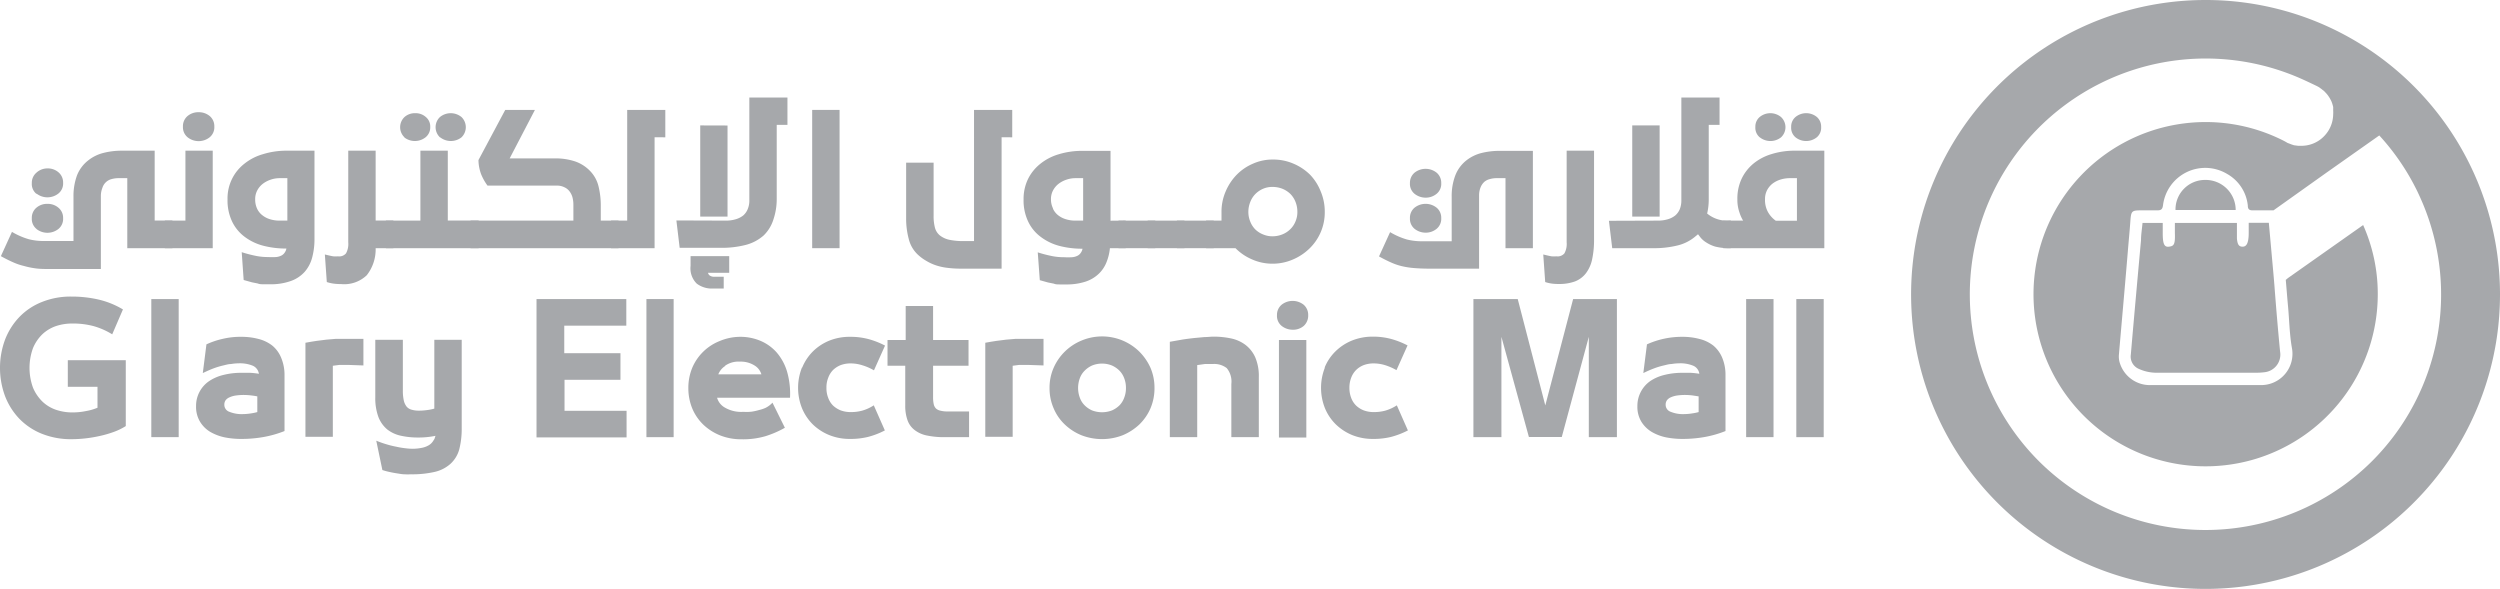 <svg xmlns="http://www.w3.org/2000/svg" viewBox="0 0 282.05 66.43"><defs><style>.cls-1{fill:#a6a8ab;}</style></defs><title>logo-4</title><g id="Layer_2" data-name="Layer 2"><g id="Layer_1-2" data-name="Layer 1"><path class="cls-1" d="M13.42,20.1a2.9,2.9,0,0,0-.81.1,1.46,1.46,0,0,0-1.06,1,2.46,2.46,0,0,0-.17.88v8.27H5.74c-.65,0-1.22,0-1.71-.07A9.09,9.09,0,0,1,2.68,30a6.55,6.55,0,0,1-1.18-.4c-.37-.16-.84-.39-1.4-.7l1.25-2.74a8.17,8.17,0,0,0,1.9.83,6.8,6.8,0,0,0,1.66.2H8.29v-5a6.76,6.76,0,0,1,.4-2.41A4,4,0,0,1,10,18.06a4.49,4.49,0,0,1,1.64-.8A8.36,8.36,0,0,1,13.69,17h3.76v7.88h2V28H14.36V20.1Zm-9.3,1.78a1.44,1.44,0,0,1-.53-1.22,1.49,1.49,0,0,1,.51-1.17A1.83,1.83,0,0,1,5.35,19a1.84,1.84,0,0,1,1.26.45,1.49,1.49,0,0,1,.51,1.17,1.44,1.44,0,0,1-.54,1.22,2,2,0,0,1-2.46,0Zm0,3.95a1.45,1.45,0,0,1-.53-1.22,1.47,1.47,0,0,1,.51-1.17A1.83,1.83,0,0,1,5.35,23a1.84,1.84,0,0,1,1.26.45,1.47,1.47,0,0,1,.51,1.17,1.46,1.46,0,0,1-.54,1.22,2,2,0,0,1-2.46,0Z"/><path class="cls-1" d="M20.92,24.89V17H24V28h-5.4V24.89Zm.26-9.39a1.46,1.46,0,0,1-.54-1.22,1.49,1.49,0,0,1,.51-1.18,1.88,1.88,0,0,1,1.26-.44,1.92,1.92,0,0,1,1.26.44,1.49,1.49,0,0,1,.51,1.18,1.46,1.46,0,0,1-.54,1.22,2,2,0,0,1-2.46,0Z"/><path class="cls-1" d="M35.22,29.05a4,4,0,0,1-.83,1.6,3.81,3.81,0,0,1-1.57,1.05,6.67,6.67,0,0,1-2.39.37l-.71,0c-.22,0-.43,0-.65-.09l-.65-.13-.93-.26-.22-3.14a14.47,14.47,0,0,0,1.71.44,6.81,6.81,0,0,0,1.27.11,7.93,7.93,0,0,0,.9,0,1.68,1.68,0,0,0,.62-.18,1,1,0,0,0,.38-.37,1,1,0,0,0,.16-.41h0a10.14,10.14,0,0,1-2.58-.31,6,6,0,0,1-2.11-1A4.66,4.66,0,0,1,26.19,25a5.55,5.55,0,0,1-.52-2.5,5,5,0,0,1,.5-2.3,4.94,4.94,0,0,1,1.39-1.72,5.93,5.93,0,0,1,2.09-1.08A8.93,8.93,0,0,1,32.3,17h3.18l0,10A8,8,0,0,1,35.22,29.05ZM29,23.53a2,2,0,0,0,.58.74,2.58,2.58,0,0,0,.87.46,3.59,3.59,0,0,0,1.11.16h.86V20.1h-.86a3.13,3.13,0,0,0-1.05.18,3,3,0,0,0-.89.48,2.32,2.32,0,0,0-.61.75,2.11,2.11,0,0,0-.22,1A2.44,2.44,0,0,0,29,23.53Z"/><path class="cls-1" d="M37.66,32a4.22,4.22,0,0,1-.79-.18l-.22-3.11c.45.11.76.18.94.21a4.93,4.93,0,0,0,.55,0,1,1,0,0,0,.9-.34,2.19,2.19,0,0,0,.25-1.24V17h3.09v7.88h2V28h-2a4.72,4.72,0,0,1-1,3.05,3.67,3.67,0,0,1-2.89,1A6.23,6.23,0,0,1,37.66,32Z"/><path class="cls-1" d="M47.43,24.89V17h3.09v7.88H54V28H43.54V24.89ZM45.64,15.5a1.58,1.58,0,0,1,0-2.3,1.75,1.75,0,0,1,1.2-.43,1.72,1.72,0,0,1,1.2.43,1.38,1.38,0,0,1,.5,1.13A1.43,1.43,0,0,1,48,15.5a1.95,1.95,0,0,1-2.39,0Zm4,0a1.58,1.58,0,0,1,0-2.3,1.92,1.92,0,0,1,2.42,0,1.59,1.59,0,0,1,0,2.3,1.95,1.95,0,0,1-2.39,0Z"/><path class="cls-1" d="M64.69,24.89V23.14a3.35,3.35,0,0,0-.11-.9,2,2,0,0,0-.34-.67,1.5,1.5,0,0,0-.58-.45,1.82,1.82,0,0,0-.81-.18H55a6.06,6.06,0,0,1-.71-1.26,4.76,4.76,0,0,1-.31-1.62L57,12.4h3.35L57.5,17.87h5.09a7,7,0,0,1,2.29.34,4.27,4.27,0,0,1,1.74,1.13,3.74,3.74,0,0,1,.91,1.7,9.12,9.12,0,0,1,.25,2.21v1.64h2V28H53.09V24.89Z"/><path class="cls-1" d="M70.76,24.89V12.4h4.3v3.09H73.85V28H68.94V24.89Z"/><path class="cls-1" d="M81.89,24.89a3.8,3.8,0,0,0,1.1-.15,2.48,2.48,0,0,0,.86-.43,1.9,1.9,0,0,0,.5-.7,2.5,2.5,0,0,0,.19-1.05V11h4.3v3.09H87.63v8.36a7.15,7.15,0,0,1-.37,2.3,4.29,4.29,0,0,1-1.1,1.81,4.91,4.91,0,0,1-2.06,1.08,10.88,10.88,0,0,1-2.75.32H76.68l-.37-3.09ZM78.61,32a2.42,2.42,0,0,1-.7-2v-1.1h4.36v1.88H79.88a.51.51,0,0,0,.16.28.86.86,0,0,0,.61.16h1v1.33H80.5A2.83,2.83,0,0,1,78.61,32Zm3.47-17.84V24.44H79V14.15Z"/><path class="cls-1" d="M94.72,12.4V28H91.63V12.4Z"/><path class="cls-1" d="M106.91,30.22a6.35,6.35,0,0,1-1.3-.28,5.42,5.42,0,0,1-1.09-.5,5.17,5.17,0,0,1-1-.74,3.59,3.59,0,0,1-1-1.76,8.86,8.86,0,0,1-.29-2.26V18.35h3.1v6a5.11,5.11,0,0,0,.15,1.34,1.72,1.72,0,0,0,.53.85,2.62,2.62,0,0,0,1.13.52,7.65,7.65,0,0,0,1.5.14h1.25V12.4h4.31v3.09H113V30.31h-4.53A12.1,12.1,0,0,1,106.91,30.22Z"/><path class="cls-1" d="M127,24.89V28h-1.78a5.66,5.66,0,0,1-.36,1.52,3.65,3.65,0,0,1-.89,1.36,3.94,3.94,0,0,1-1.52.9,6.83,6.83,0,0,1-2.2.31l-.72,0c-.22,0-.43,0-.64-.09l-.65-.13-.93-.26-.23-3.14a14.47,14.47,0,0,0,1.71.44,6.88,6.88,0,0,0,1.27.11,7.82,7.82,0,0,0,.9,0,1.68,1.68,0,0,0,.63-.18,1,1,0,0,0,.38-.37,1.14,1.14,0,0,0,.16-.41h0a10.14,10.14,0,0,1-2.58-.31,6,6,0,0,1-2.1-1A4.59,4.59,0,0,1,116,25a5.55,5.55,0,0,1-.52-2.5,5.15,5.15,0,0,1,.5-2.3,5.05,5.05,0,0,1,1.39-1.72,6,6,0,0,1,2.09-1.08,8.93,8.93,0,0,1,2.65-.38h3.18l0,7.88Zm-8.21-1.36a2,2,0,0,0,.57.74,2.63,2.63,0,0,0,.88.46,3.59,3.59,0,0,0,1.11.16h.85V20.1h-.85a3.15,3.15,0,0,0-1.06.18,3,3,0,0,0-.89.48,2.32,2.32,0,0,0-.61.75,2.11,2.11,0,0,0-.22,1A2.31,2.31,0,0,0,118.81,23.53Z"/><path class="cls-1" d="M130.34,24.89V28h-4.15V24.89Z"/><path class="cls-1" d="M133.63,24.89V28h-4.15V24.89Z"/><path class="cls-1" d="M136.93,24.89V28h-4.15V24.89Z"/><path class="cls-1" d="M137.81,24.89l0-.31c0-.2,0-.42,0-.64a5.75,5.75,0,0,1,.46-2.32,6.12,6.12,0,0,1,1.23-1.88,5.7,5.7,0,0,1,1.85-1.27,5.4,5.4,0,0,1,2.27-.47,5.73,5.73,0,0,1,2.3.46,6,6,0,0,1,1.88,1.25A5.76,5.76,0,0,1,149,21.59a5.87,5.87,0,0,1,.46,2.35,5.66,5.66,0,0,1-1.77,4.14,6.09,6.09,0,0,1-1.88,1.22,5.72,5.72,0,0,1-2.25.45,5.62,5.62,0,0,1-2.34-.5A5.81,5.81,0,0,1,139.39,28h-3.32V24.89Zm6.85,1.56a2.68,2.68,0,0,0,.9-.58,2.53,2.53,0,0,0,.59-.87,2.67,2.67,0,0,0,.22-1.1,3,3,0,0,0-.21-1.12,2.66,2.66,0,0,0-.57-.89,2.81,2.81,0,0,0-.9-.59,3,3,0,0,0-1.13-.21,2.59,2.59,0,0,0-1.09.22,2.77,2.77,0,0,0-.86.6,2.64,2.64,0,0,0-.56.89,3,3,0,0,0-.21,1.1,2.82,2.82,0,0,0,.21,1.09,2.6,2.6,0,0,0,.56.88,2.63,2.63,0,0,0,.87.57,2.74,2.74,0,0,0,1.08.22A3,3,0,0,0,144.66,26.45Z"/><path class="cls-1" d="M159.51,30.24a9.09,9.09,0,0,1-1.35-.21,6.55,6.55,0,0,1-1.18-.4c-.37-.16-.84-.39-1.4-.7l1.25-2.74a8.17,8.17,0,0,0,1.9.83,6.86,6.86,0,0,0,1.66.2h3.39v-5a6.54,6.54,0,0,1,.4-2.41,4,4,0,0,1,1.29-1.74,4.57,4.57,0,0,1,1.64-.8,8.39,8.39,0,0,1,2.07-.25h3.76V28h-3.09V20.1h-.95a2.78,2.78,0,0,0-.8.1,1.55,1.55,0,0,0-.63.31,1.69,1.69,0,0,0-.44.65,2.44,2.44,0,0,0-.16.88v8.27h-5.64C160.57,30.31,160,30.28,159.51,30.24Zm.1-8.36a1.44,1.44,0,0,1-.54-1.22,1.49,1.49,0,0,1,.51-1.17,2,2,0,0,1,2.51,0,1.49,1.49,0,0,1,.51,1.17,1.44,1.44,0,0,1-.54,1.22,1.92,1.92,0,0,1-1.22.42A2,2,0,0,1,159.61,21.88Zm0,3.95a1.46,1.46,0,0,1-.54-1.22,1.47,1.47,0,0,1,.51-1.17,2,2,0,0,1,2.51,0,1.47,1.47,0,0,1,.51,1.17,1.46,1.46,0,0,1-.54,1.22,1.92,1.92,0,0,1-1.22.42A2,2,0,0,1,159.61,25.83Z"/><path class="cls-1" d="M175.12,32a4.22,4.22,0,0,1-.79-.18l-.22-3.11c.45.11.76.18.94.21a4.93,4.93,0,0,0,.55,0,1,1,0,0,0,.9-.34,2.19,2.19,0,0,0,.25-1.24V17h3.09V27a10.37,10.37,0,0,1-.21,2.23,3.93,3.93,0,0,1-.7,1.59,2.87,2.87,0,0,1-1.24.93,5.17,5.17,0,0,1-1.81.29A6.23,6.23,0,0,1,175.12,32Z"/><path class="cls-1" d="M187.05,24.89a3.85,3.85,0,0,0,1.1-.15,2.43,2.43,0,0,0,.85-.43,1.92,1.92,0,0,0,.51-.7,2.67,2.67,0,0,0,.18-1.05V11H194v3.09h-1.22v8.36a7,7,0,0,1-.18,1.64,3.5,3.5,0,0,0,2.66.78V28a6.54,6.54,0,0,1-1.75-.18,3.91,3.91,0,0,1-1-.46,2.51,2.51,0,0,1-.7-.62c-.17-.23-.26-.34-.26-.32s0,.05-.19.18a4.87,4.87,0,0,1-2.05,1.08,10.88,10.88,0,0,1-2.75.32h-4.67l-.37-3.09Zm.19-10.74V24.44h-3.09V14.15Z"/><path class="cls-1" d="M196.66,24.89a4,4,0,0,1-.4-.88,4.33,4.33,0,0,1-.25-1.52,5.28,5.28,0,0,1,.47-2.3,5,5,0,0,1,1.34-1.73,5.87,5.87,0,0,1,2.06-1.08A8.69,8.69,0,0,1,202.5,17h3.32V28H194.41V24.89Zm1.88-9.39a1.4,1.4,0,0,1-.5-1.17,1.41,1.41,0,0,1,.49-1.13,1.89,1.89,0,0,1,2.4,0,1.56,1.56,0,0,1,0,2.3,1.93,1.93,0,0,1-2.38,0Zm.91,8.4a3,3,0,0,0,.89,1h2.39V20.1h-.86a3.63,3.63,0,0,0-1,.16,2.94,2.94,0,0,0-.9.46,2.33,2.33,0,0,0-.61.74,2.14,2.14,0,0,0-.23,1A2.83,2.83,0,0,0,199.45,23.9Zm3.13-8.4a1.4,1.4,0,0,1-.5-1.17,1.41,1.41,0,0,1,.49-1.13,1.9,1.9,0,0,1,2.41,0,1.43,1.43,0,0,1,.48,1.13,1.4,1.4,0,0,1-.5,1.17,1.93,1.93,0,0,1-2.38,0Z"/><path class="cls-1" d="M4.73,48.94a7.34,7.34,0,0,1-2.54-1.69A7.65,7.65,0,0,1,.57,44.69a9.18,9.18,0,0,1,0-6.37,7.65,7.65,0,0,1,1.62-2.56,7.21,7.21,0,0,1,2.54-1.69,8.63,8.63,0,0,1,3.33-.61,13.36,13.36,0,0,1,3.16.36,9.53,9.53,0,0,1,2.65,1.09l-1.21,2.81a8.19,8.19,0,0,0-2.11-.93,9,9,0,0,0-2.38-.29,5.75,5.75,0,0,0-1.86.29,4.26,4.26,0,0,0-1.53.92,4.67,4.67,0,0,0-1.06,1.57,6.54,6.54,0,0,0,0,4.45A4.78,4.78,0,0,0,4.78,45.3a4.15,4.15,0,0,0,1.53.93,5.75,5.75,0,0,0,1.86.3,7.51,7.51,0,0,0,1.56-.16A5.79,5.79,0,0,0,11,46V43.64H7.65v-3h6.54v7.43a7,7,0,0,1-1.41.68,12,12,0,0,1-1.54.44,14.4,14.4,0,0,1-1.62.27,14.14,14.14,0,0,1-1.56.09A8.82,8.82,0,0,1,4.73,48.94Z"/><path class="cls-1" d="M17.07,33.74h3.09V49.32H17.07Z"/><path class="cls-1" d="M25.39,49.35a5.45,5.45,0,0,1-1.66-.62,3.36,3.36,0,0,1-1.16-1.15,3.24,3.24,0,0,1-.45-1.76A3.37,3.37,0,0,1,23.59,43a5,5,0,0,1,1.62-.7,8.13,8.13,0,0,1,2-.24l1,0a9,9,0,0,1,1,.11,1.19,1.19,0,0,0-.69-.91,3.88,3.88,0,0,0-1.6-.27,5.5,5.5,0,0,0-.86.08c-.31,0-.63.11-1,.19a9.34,9.34,0,0,0-.94.29c-.3.11-.72.29-1.24.54l.41-3.24a8.93,8.93,0,0,1,1.79-.61A8.66,8.66,0,0,1,27.22,38a7.47,7.47,0,0,1,1.94.24,4.19,4.19,0,0,1,1.56.75,3.5,3.5,0,0,1,1,1.37,5,5,0,0,1,.38,2v6.27a12.11,12.11,0,0,1-2.4.68,14.1,14.1,0,0,1-2.41.21A9.46,9.46,0,0,1,25.39,49.35Zm3-4.73a7,7,0,0,0-.88-.06,6.13,6.13,0,0,0-.89.06,2.5,2.5,0,0,0-.71.2,1.06,1.06,0,0,0-.45.33.84.84,0,0,0-.15.5.83.83,0,0,0,.57.81,3.64,3.64,0,0,0,1.48.26,6.19,6.19,0,0,0,.95-.08,5.39,5.39,0,0,0,.72-.15V44.72C28.93,44.7,28.72,44.66,28.4,44.62Z"/><path class="cls-1" d="M39.3,41.17h-.42l-.59,0-.86.11q-.54.07.12-.15v8.15H34.46V38.67c.46-.08.88-.16,1.25-.21s.74-.1,1.11-.14l1.07-.09c.35,0,.66,0,.93,0H41v3Z"/><path class="cls-1" d="M43.72,50.16q.47.14,1,.24a8.66,8.66,0,0,0,1,.17,6.75,6.75,0,0,0,.84.06,5.4,5.4,0,0,0,1-.1,2.43,2.43,0,0,0,.8-.29,1.45,1.45,0,0,0,.49-.46l.17-.27.11-.34a9.38,9.38,0,0,1-2,.19,8.79,8.79,0,0,1-1.9-.2,3.77,3.77,0,0,1-1.54-.71,3.46,3.46,0,0,1-1-1.41,6.15,6.15,0,0,1-.35-2.22V38.34h3.11v5.73a5,5,0,0,0,.11,1.13,1.72,1.72,0,0,0,.32.68,1.1,1.1,0,0,0,.55.34,2.9,2.9,0,0,0,.84.11,6.58,6.58,0,0,0,.87-.06A5.33,5.33,0,0,0,49,46.1V38.34h3.09v9.94a9.44,9.44,0,0,1-.28,2.43,3.44,3.44,0,0,1-1,1.63,4,4,0,0,1-1.77.9,11.24,11.24,0,0,1-2.68.27,6.41,6.41,0,0,1-.73,0c-.27,0-.54-.06-.81-.1s-.55-.09-.81-.15a7.08,7.08,0,0,1-.87-.23l-.69-3.31A12.12,12.12,0,0,0,43.72,50.16Z"/><path class="cls-1" d="M70.66,33.74v3h-7v3.11H70v3H63.69v3.5h7v3H60.53V33.74Z"/><path class="cls-1" d="M72.93,33.74H76V49.32H72.93Z"/><path class="cls-1" d="M84.83,46.44a6.49,6.49,0,0,0,.84-.19A3.69,3.69,0,0,0,86.4,46a2.74,2.74,0,0,0,.75-.57l1.4,2.83a11.08,11.08,0,0,1-2.19.95,9,9,0,0,1-2.71.35,6.41,6.41,0,0,1-2.38-.43,6,6,0,0,1-1.91-1.21,5.49,5.49,0,0,1-1.26-1.84,6,6,0,0,1-.44-2.29,5.89,5.89,0,0,1,.45-2.32,5.59,5.59,0,0,1,3.1-3A6,6,0,0,1,83.47,38a5.85,5.85,0,0,1,2.32.45,5.09,5.09,0,0,1,1.83,1.31,5.9,5.9,0,0,1,1.16,2.11,9,9,0,0,1,.35,3H80.9A1.86,1.86,0,0,0,81.81,46a3.64,3.64,0,0,0,1.92.47H84A4.78,4.78,0,0,0,84.83,46.44Zm-3-5.16a2,2,0,0,0-.79.95h4.86a1.74,1.74,0,0,0-.78-1,2.9,2.9,0,0,0-1.64-.43A2.61,2.61,0,0,0,81.78,41.28Z"/><path class="cls-1" d="M90.5,41.48a5.53,5.53,0,0,1,1.22-1.84,5.66,5.66,0,0,1,1.87-1.22A6.12,6.12,0,0,1,95.92,38a7.83,7.83,0,0,1,2,.24,9.08,9.08,0,0,1,1.93.75l-1.25,2.79a6.12,6.12,0,0,0-1.31-.57A4.33,4.33,0,0,0,96,41a3.19,3.19,0,0,0-1.15.19,2.61,2.61,0,0,0-.87.56,2.42,2.42,0,0,0-.54.87,2.88,2.88,0,0,0-.2,1.13,2.93,2.93,0,0,0,.2,1.14,2.38,2.38,0,0,0,.54.86,2.75,2.75,0,0,0,.87.55,3.19,3.19,0,0,0,1.15.19,4.7,4.7,0,0,0,1.27-.16,4.79,4.79,0,0,0,1.31-.6l1.25,2.83a9,9,0,0,1-1.93.74,8.33,8.33,0,0,1-2,.22,6.11,6.11,0,0,1-2.33-.43,5.8,5.8,0,0,1-1.87-1.21,5.59,5.59,0,0,1-1.22-1.83,6.21,6.21,0,0,1,0-4.59Z"/><path class="cls-1" d="M102.18,38.36V34.52h3.09v3.84h4v2.9h-4v3.56a3.56,3.56,0,0,0,.08.81,1,1,0,0,0,.25.46,1.07,1.07,0,0,0,.49.24,3,3,0,0,0,.8.09h2.44v2.9h-2.72a9.38,9.38,0,0,1-2-.18,3.32,3.32,0,0,1-1.39-.6,2.4,2.4,0,0,1-.83-1.12,4.8,4.8,0,0,1-.26-1.67V41.26h-2v-2.9Z"/><path class="cls-1" d="M116,41.17h-.43l-.59,0-.85.11q-.55.07.12-.15v8.15h-3.09V38.67c.46-.08.87-.16,1.25-.21s.74-.1,1.1-.14l1.07-.09c.35,0,.66,0,.94,0h2.21v3Z"/><path class="cls-1" d="M122,49.1a6,6,0,0,1-1.87-1.21,5.35,5.35,0,0,1-1.26-1.83,5.61,5.61,0,0,1-.46-2.29,5.55,5.55,0,0,1,.46-2.27A5.88,5.88,0,0,1,122,38.43a6,6,0,0,1,6.54,1.24,6.1,6.1,0,0,1,1.26,1.83,5.71,5.71,0,0,1,.45,2.27,5.78,5.78,0,0,1-.45,2.29,5.64,5.64,0,0,1-1.26,1.83,6.2,6.2,0,0,1-1.87,1.21,6.42,6.42,0,0,1-4.67,0Zm3.46-2.8a2.84,2.84,0,0,0,.85-.58,2.4,2.4,0,0,0,.53-.87,2.92,2.92,0,0,0,.19-1.08,3,3,0,0,0-.19-1.08,2.44,2.44,0,0,0-.53-.86,2.87,2.87,0,0,0-.85-.59,3,3,0,0,0-2.26,0,2.82,2.82,0,0,0-.84.59,2.33,2.33,0,0,0-.54.86,3.23,3.23,0,0,0-.19,1.08,3.14,3.14,0,0,0,.19,1.08,2.29,2.29,0,0,0,.54.87,2.8,2.8,0,0,0,.84.58,3.15,3.15,0,0,0,2.26,0Z"/><path class="cls-1" d="M133.4,38.31c.44-.07.86-.12,1.29-.17l1.19-.11c.37,0,.71-.05,1-.05a9.41,9.41,0,0,1,2,.2,4.11,4.11,0,0,1,1.62.72,3.64,3.64,0,0,1,1.11,1.4,5.35,5.35,0,0,1,.41,2.23v6.79h-3.1v-6a2.38,2.38,0,0,0-.52-1.79,2.29,2.29,0,0,0-1.58-.46c-.27,0-.57,0-.9,0l-.85.12v8.13h-3.09V38.56Z"/><path class="cls-1" d="M144.61,36.78a1.44,1.44,0,0,1-.54-1.22,1.49,1.49,0,0,1,.51-1.17,2,2,0,0,1,2.51,0,1.51,1.51,0,0,1,.5,1.17,1.57,1.57,0,0,1-.49,1.2,1.84,1.84,0,0,1-1.26.44A2,2,0,0,1,144.61,36.78Zm2.77,1.58v11h-3.09v-11Z"/><path class="cls-1" d="M149.44,41.48a5.41,5.41,0,0,1,1.23-1.84,5.72,5.72,0,0,1,1.86-1.22,6.21,6.21,0,0,1,2.34-.44,7.88,7.88,0,0,1,2,.24,9.29,9.29,0,0,1,1.93.75l-1.25,2.79a6.35,6.35,0,0,0-1.31-.57A4.4,4.4,0,0,0,155,41a3.17,3.17,0,0,0-1.14.19,2.51,2.51,0,0,0-.87.56,2.44,2.44,0,0,0-.55.87,3.08,3.08,0,0,0-.2,1.13,3.13,3.13,0,0,0,.2,1.14,2.4,2.4,0,0,0,.55.86,2.64,2.64,0,0,0,.87.55,3.17,3.17,0,0,0,1.14.19,4.78,4.78,0,0,0,1.28-.16,4.92,4.92,0,0,0,1.31-.6l1.25,2.83a9.22,9.22,0,0,1-1.93.74,8.39,8.39,0,0,1-2,.22,6.2,6.2,0,0,1-2.34-.43,5.86,5.86,0,0,1-1.86-1.21,5.47,5.47,0,0,1-1.23-1.83,6.21,6.21,0,0,1,0-4.59Z"/><path class="cls-1" d="M169.39,38V49.32h-3.16V33.74h5l3.11,12,3.14-12h4.94V49.32h-3.17V38l-3.05,11.3h-3.71Z"/><path class="cls-1" d="M188,49.35a5.39,5.39,0,0,1-1.65-.62,3.48,3.48,0,0,1-1.17-1.15,3.24,3.24,0,0,1-.45-1.76A3.42,3.42,0,0,1,186.17,43a4.91,4.91,0,0,1,1.61-.7,8.21,8.21,0,0,1,2-.24l.94,0a9,9,0,0,1,1,.11,1.15,1.15,0,0,0-.69-.91,3.84,3.84,0,0,0-1.6-.27,5.38,5.38,0,0,0-.85.08c-.31,0-.63.11-1,.19a8.6,8.6,0,0,0-.94.29,13.45,13.45,0,0,0-1.24.54l.41-3.24A9.55,9.55,0,0,1,189.8,38a7.39,7.39,0,0,1,1.93.24,4.16,4.16,0,0,1,1.57.75,3.59,3.59,0,0,1,1,1.37,5,5,0,0,1,.37,2v6.27a12,12,0,0,1-2.39.68,14.19,14.19,0,0,1-2.41.21A9.63,9.63,0,0,1,188,49.35Zm3-4.73a7.12,7.12,0,0,0-.89-.06,6.13,6.13,0,0,0-.89.06,2.71,2.71,0,0,0-.71.2,1.09,1.09,0,0,0-.44.33.84.84,0,0,0-.15.5.83.83,0,0,0,.57.81,3.6,3.6,0,0,0,1.48.26,6.07,6.07,0,0,0,.94-.08,5.27,5.27,0,0,0,.73-.15V44.72Z"/><path class="cls-1" d="M197,33.74h3.09V49.32H197Z"/><path class="cls-1" d="M202.66,33.74h3.09V49.32h-3.09Z"/><path class="cls-1" d="M252.23,23.69h-6.79a3.33,3.33,0,0,1,3.34-3.39A3.39,3.39,0,0,1,252.23,23.69Z"/><path class="cls-1" d="M257.24,39.67A2,2,0,0,1,255.43,42a7,7,0,0,1-.92.05c-3.8,0-7.59,0-11.38,0a4.88,4.88,0,0,1-1.91-.47A1.51,1.51,0,0,1,240.4,40c.37-4.31.76-8.6,1.15-12.91,0-.63.11-1.26.17-1.94H244v1.17c0,1.19.17,1.58.7,1.51s.72-.19.67-1.53c0-.36,0-.73,0-1.15h7v1.15c0,.23,0,.45,0,.61.06.69.23.92.64.92s.69-.33.69-1.57V25.14h2.27l.36,4c.09,1,.19,2.05.27,3.07C256.79,34.72,257,37.2,257.24,39.67Z"/><path class="cls-1" d="M248.83,0a33.22,33.22,0,1,0,33.22,33.21A33.21,33.21,0,0,0,248.83,0Zm18.81,52A26.62,26.62,0,0,1,230,52,26.61,26.61,0,0,1,259.2,8.7c.73.31,1.46.66,2.17,1l.21.11a1.86,1.86,0,0,1,.2.14,2.47,2.47,0,0,1,.27.21,1,1,0,0,1,.26.23,2.61,2.61,0,0,1,.23.25,2.48,2.48,0,0,1,.19.26l0,0a2.09,2.09,0,0,1,.17.28,2.47,2.47,0,0,1,.26.63v0a2.68,2.68,0,0,1,.07.27.64.64,0,0,1,0,.07s0,0,0,.06,0,.2,0,.3a2.11,2.11,0,0,1,0,.36,3.6,3.6,0,0,1-.62,2,3.8,3.8,0,0,1-.69.76,3.56,3.56,0,0,1-2.28.82l-.36,0-.37-.05c-.11,0-.23-.06-.34-.09l-.34-.13-.14-.05-.17-.1-.16-.09A19.42,19.42,0,1,0,268.26,33.2a19.08,19.08,0,0,0-1.65-7.81l-8.51,6-.11.1-.11.08c.09,1,.16,1.95.25,2.92.15,1.6.17,3.23.45,4.8a3.53,3.53,0,0,1-3.67,4.15c-2,0-4.08,0-6.12,0s-4,0-6,0a3.55,3.55,0,0,1-3.67-2.62,2.43,2.43,0,0,1-.06-.85c.33-3.87.68-7.72,1-11.58.09-1.15.21-2.31.29-3.47s.19-1.18,1.24-1.19c.61,0,1.22,0,1.83,0,.42,0,.55-.15.61-.56a4.8,4.8,0,0,1,7.21-3.56,4.63,4.63,0,0,1,2.36,3.6c0,.38.16.53.55.52.72,0,1.43,0,2.15,0h.2l6-4.27,5.93-4.18a26.37,26.37,0,0,1,4.09,5.9c.28.54.53,1.11.77,1.66A26.57,26.57,0,0,1,267.64,52Z"/></g></g></svg>